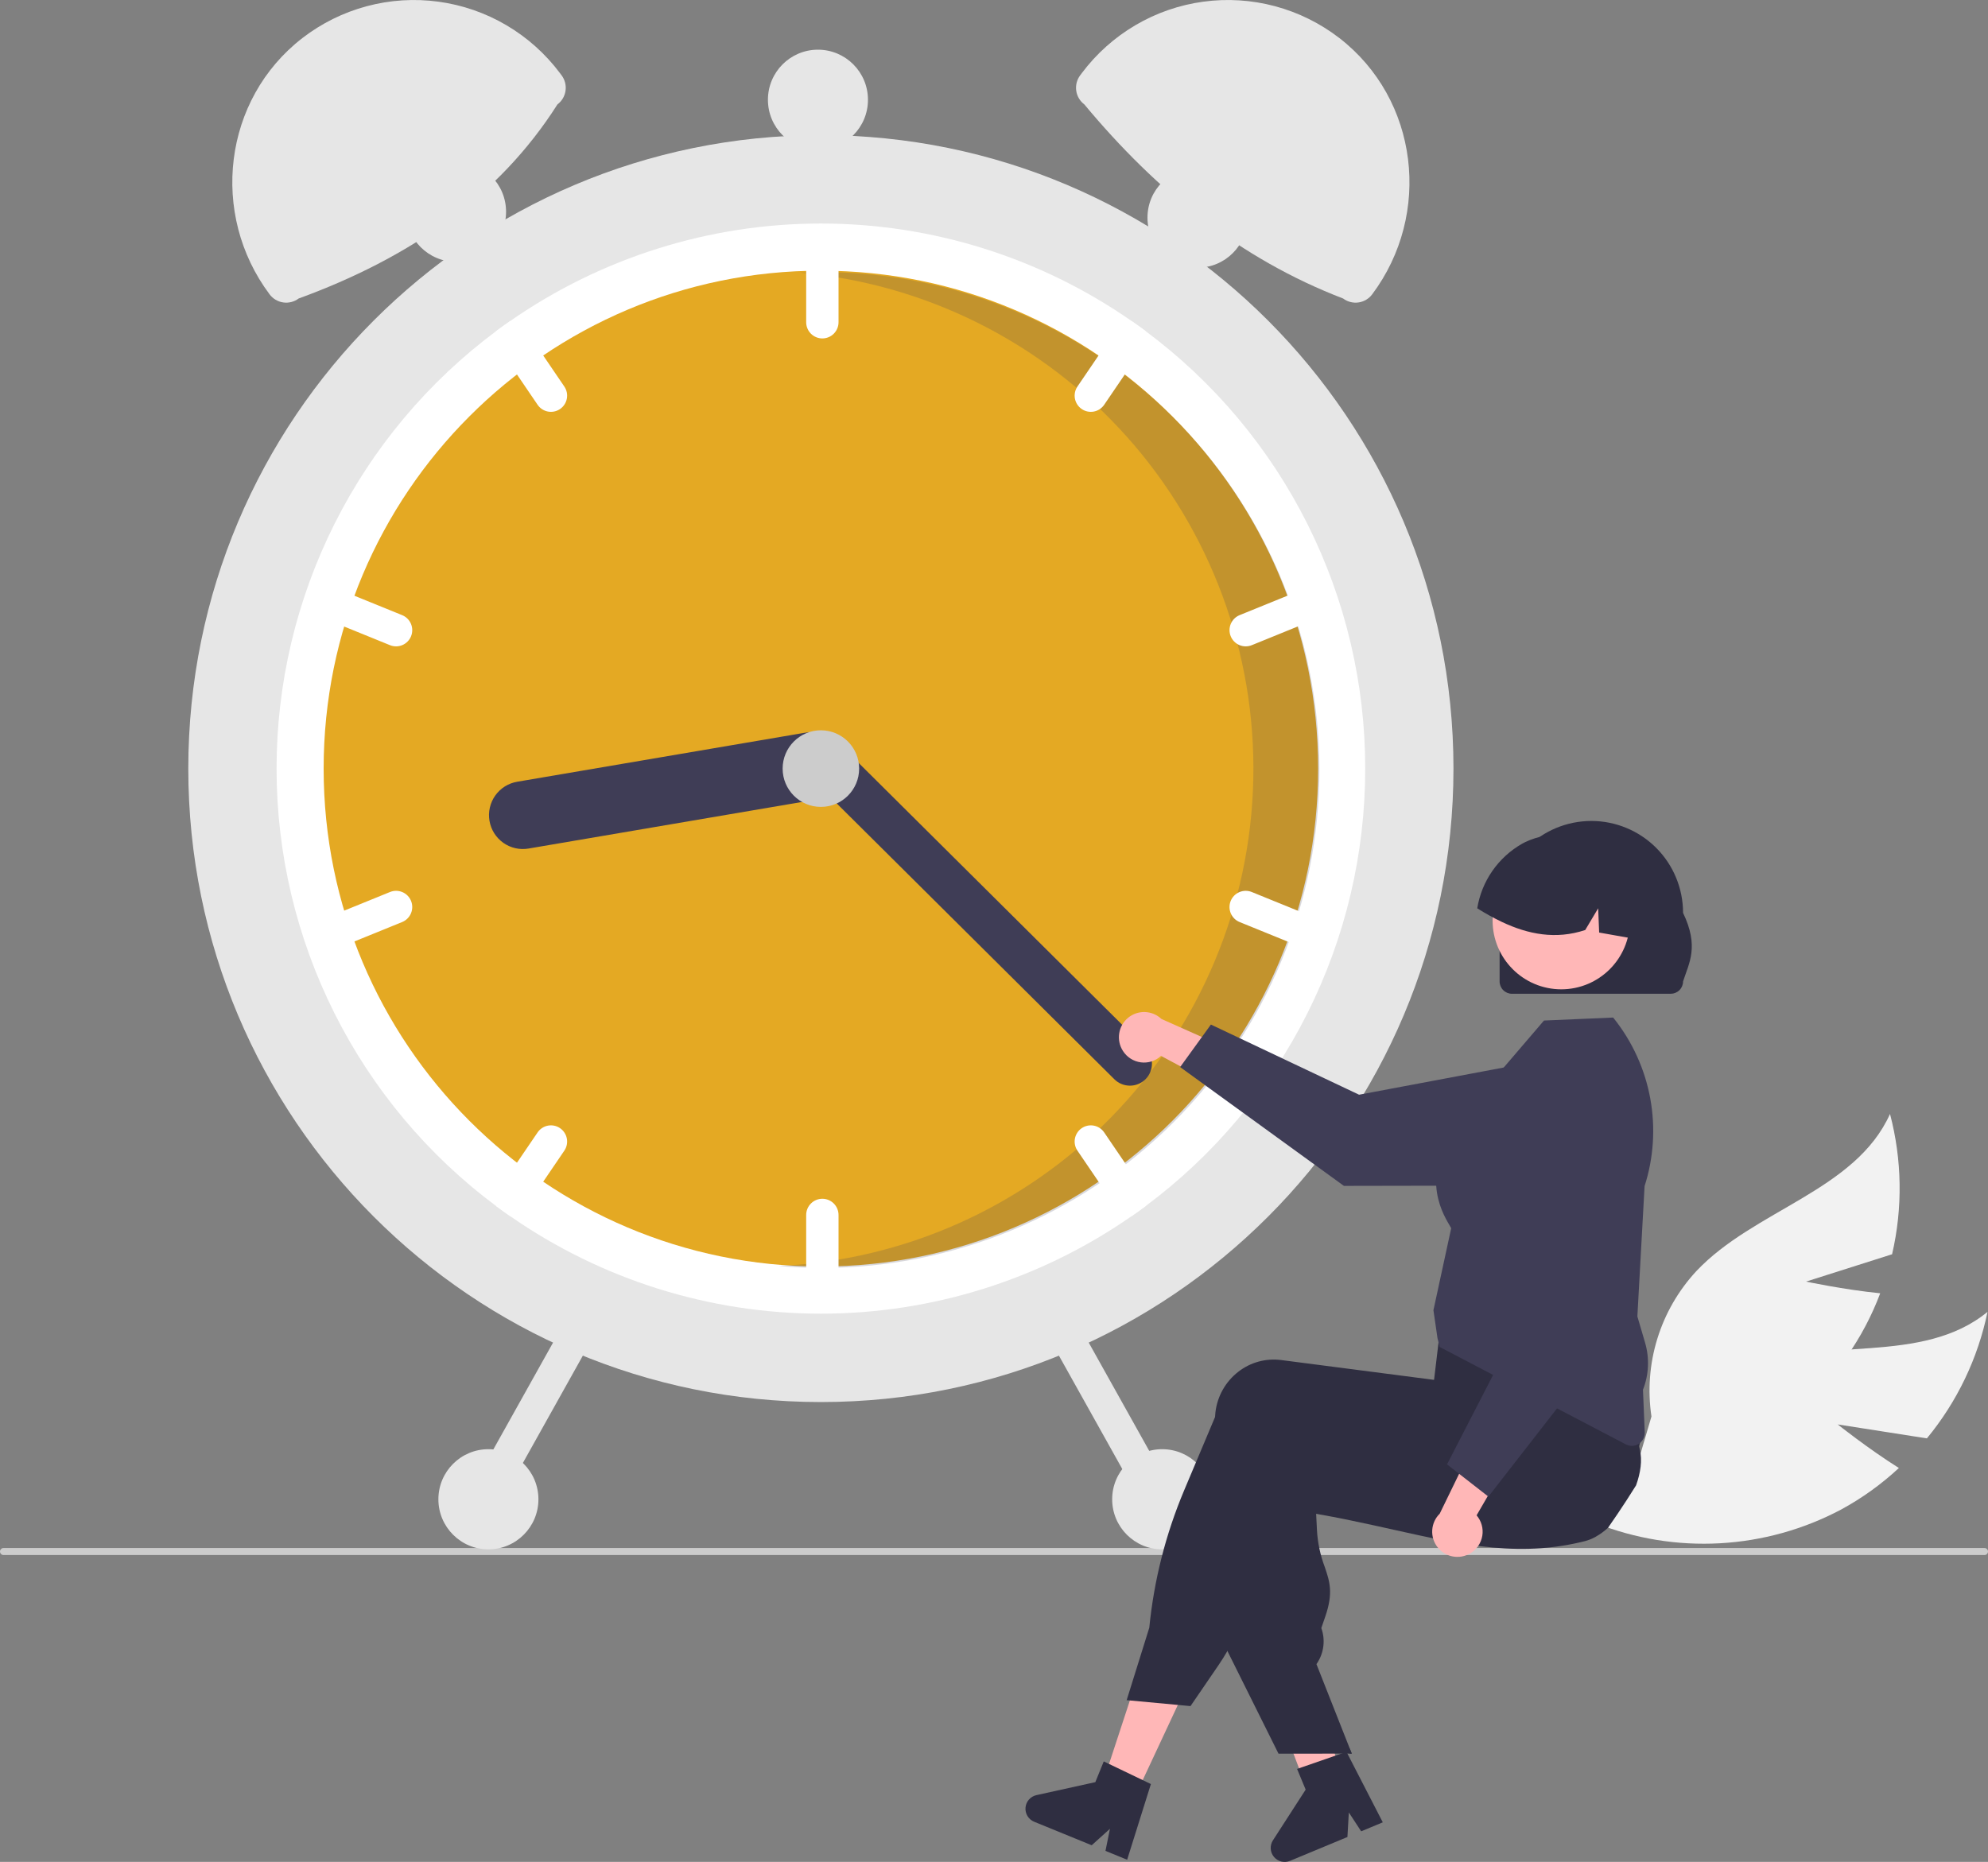 <svg width="253" height="237" viewBox="0 0 253 237" fill="none" xmlns="http://www.w3.org/2000/svg">
<rect x="0" y="0" width="253" height="237" fill="#808080" stroke="none"/>
<g clip-path="url(#clip0_41_383)">
<path d="M233.874 181.312L245.224 183.088C249.066 178.43 251.714 172.902 252.939 166.985C244.64 173.789 232.019 170.173 221.956 173.888C218.826 175.071 216.002 176.944 213.693 179.368C211.384 181.792 209.65 184.706 208.618 187.893L203.071 193.87C208.092 195.861 213.484 196.738 218.876 196.441C224.268 196.143 229.532 194.679 234.304 192.148C236.967 190.702 239.438 188.925 241.658 186.86C237.687 184.356 233.874 181.312 233.874 181.312Z" fill="#F2F2F2"/>
<path d="M229.845 163.131L240.794 159.652C242.159 153.766 242.068 147.635 240.529 141.792C236.131 151.589 223.225 153.991 215.872 161.81C213.597 164.267 211.904 167.205 210.917 170.406C209.93 173.607 209.674 176.99 210.17 180.303L207.867 188.131C213.248 187.67 218.464 186.046 223.158 183.371C227.851 180.697 231.91 177.035 235.055 172.638C236.795 170.154 238.215 167.46 239.283 164.62C234.613 164.153 229.845 163.131 229.845 163.131Z" fill="#F2F2F2"/>
<path d="M253 197.491C253 197.55 252.989 197.608 252.966 197.662C252.944 197.716 252.911 197.765 252.87 197.807C252.828 197.848 252.779 197.881 252.725 197.904C252.671 197.926 252.613 197.937 252.554 197.937H0.446C0.327 197.937 0.214 197.89 0.131 197.806C0.047 197.723 0 197.609 0 197.491C0 197.373 0.047 197.259 0.131 197.175C0.214 197.092 0.327 197.045 0.446 197.045H252.554C252.613 197.044 252.671 197.056 252.725 197.078C252.779 197.101 252.828 197.133 252.87 197.175C252.911 197.216 252.944 197.266 252.966 197.32C252.989 197.374 253 197.432 253 197.491Z" fill="#CCCCCC"/>
<path d="M104.469 178.465C148.931 178.465 184.974 142.365 184.974 97.833C184.974 53.301 148.931 17.201 104.469 17.201C60.007 17.201 23.963 53.301 23.963 97.833C23.963 142.365 60.007 178.465 104.469 178.465Z" fill="#E6E6E6"/>
<path d="M173.741 97.833C173.749 108.659 171.224 119.336 166.368 129.008C161.513 138.681 154.462 147.079 145.781 153.529C145.201 153.964 144.609 154.388 144.014 154.8C132.405 162.882 118.606 167.214 104.469 167.214C90.331 167.214 76.532 162.882 64.924 154.8C64.328 154.388 63.737 153.964 63.156 153.529C54.481 147.073 47.435 138.674 42.58 129.003C37.725 119.332 35.197 108.657 35.197 97.833C35.197 87.008 37.725 76.334 42.58 66.663C47.435 56.992 54.481 48.593 63.156 42.137C63.737 41.702 64.328 41.278 64.924 40.866C76.532 32.784 90.331 28.452 104.469 28.452C118.606 28.452 132.405 32.784 144.014 40.866C144.609 41.278 145.201 41.702 145.781 42.137C154.462 48.587 161.513 56.985 166.368 66.657C171.224 76.33 173.749 87.007 173.741 97.833Z" fill="white"/>
<path d="M104.469 161.213C139.418 161.213 167.75 132.837 167.75 97.833C167.75 62.829 139.418 34.453 104.469 34.453C69.52 34.453 41.188 62.829 41.188 97.833C41.188 132.837 69.52 161.213 104.469 161.213Z" fill="#E4A923"/>
<path opacity="0.2" d="M104.634 34.63C103.675 34.63 102.721 34.655 101.772 34.697C117.766 36.105 132.628 43.549 143.346 55.522C154.065 67.494 159.839 83.1 159.498 99.177C159.157 115.254 152.727 130.601 141.511 142.107C130.295 153.613 115.132 160.419 99.093 161.146C100.919 161.305 102.766 161.39 104.634 161.39C121.417 161.39 137.513 154.713 149.38 142.827C161.248 130.941 167.915 114.82 167.915 98.01C167.915 81.201 161.248 65.08 149.38 53.194C137.513 41.307 121.417 34.63 104.634 34.63Z" fill="#3F3D56"/>
<path d="M104.656 29.952C104.11 29.953 103.587 30.171 103.201 30.557C102.815 30.944 102.598 31.468 102.597 32.015V41.016C102.597 41.563 102.814 42.087 103.2 42.474C103.586 42.861 104.11 43.078 104.656 43.078C105.202 43.078 105.726 42.861 106.112 42.474C106.498 42.087 106.715 41.563 106.715 41.016V32.015C106.714 31.468 106.497 30.944 106.111 30.557C105.725 30.171 105.202 29.953 104.656 29.952Z" fill="white"/>
<path d="M145.781 42.137C145.201 41.702 144.609 41.278 144.014 40.866C143.656 40.842 143.299 40.913 142.978 41.07C142.656 41.227 142.381 41.466 142.179 41.762L137.12 49.199C136.813 49.651 136.697 50.207 136.799 50.744C136.901 51.281 137.212 51.756 137.663 52.064C138.114 52.372 138.669 52.488 139.206 52.386C139.742 52.284 140.217 51.972 140.524 51.52L145.583 44.083C145.775 43.801 145.894 43.475 145.929 43.136C145.963 42.795 145.913 42.452 145.781 42.137Z" fill="white"/>
<path d="M168.764 76.047C168.663 75.797 168.513 75.568 168.323 75.376C168.133 75.183 167.907 75.03 167.658 74.925C167.409 74.82 167.142 74.764 166.872 74.763C166.602 74.761 166.334 74.813 166.083 74.915L157.756 78.301C157.25 78.507 156.847 78.906 156.635 79.41C156.423 79.914 156.419 80.481 156.625 80.988C156.83 81.494 157.228 81.898 157.731 82.111C158.234 82.324 158.8 82.328 159.306 82.123L167.634 78.736C168.139 78.529 168.542 78.13 168.753 77.626C168.965 77.122 168.969 76.554 168.764 76.047Z" fill="white"/>
<path d="M71.817 49.199L66.759 41.762C66.557 41.466 66.282 41.227 65.96 41.07C65.638 40.913 65.281 40.842 64.924 40.866C64.328 41.278 63.737 41.702 63.156 42.137C63.025 42.452 62.974 42.795 63.009 43.136C63.043 43.475 63.162 43.801 63.355 44.083L68.414 51.52C68.721 51.972 69.195 52.284 69.731 52.386C70.268 52.488 70.823 52.372 71.274 52.064C71.726 51.756 72.037 51.281 72.138 50.744C72.24 50.207 72.125 49.651 71.817 49.199Z" fill="white"/>
<path d="M51.182 78.301L42.854 74.915C42.348 74.709 41.781 74.713 41.278 74.926C40.775 75.138 40.377 75.543 40.172 76.049C39.966 76.556 39.97 77.124 40.182 77.628C40.395 78.132 40.798 78.53 41.304 78.736L49.632 82.123C50.137 82.328 50.704 82.324 51.207 82.111C51.709 81.898 52.107 81.494 52.313 80.988C52.518 80.481 52.514 79.914 52.302 79.41C52.09 78.906 51.687 78.507 51.182 78.301Z" fill="white"/>
<path d="M104.656 152.588C104.11 152.588 103.587 152.806 103.201 153.193C102.815 153.579 102.598 154.103 102.597 154.65V163.651C102.597 164.198 102.814 164.723 103.2 165.109C103.586 165.496 104.11 165.714 104.656 165.714C105.202 165.714 105.726 165.496 106.112 165.109C106.498 164.723 106.715 164.198 106.715 163.651V154.65C106.714 154.103 106.497 153.579 106.111 153.193C105.725 152.806 105.202 152.588 104.656 152.588Z" fill="white"/>
<path d="M145.583 151.582L140.524 144.146C140.372 143.922 140.177 143.73 139.951 143.582C139.725 143.433 139.472 143.331 139.206 143.28C138.94 143.23 138.667 143.232 138.403 143.287C138.138 143.343 137.887 143.449 137.663 143.602C137.44 143.754 137.248 143.949 137.1 144.176C136.952 144.402 136.85 144.656 136.799 144.922C136.749 145.188 136.751 145.461 136.806 145.726C136.861 145.992 136.968 146.243 137.12 146.467L142.179 153.904C142.38 154.2 142.656 154.439 142.978 154.596C143.299 154.753 143.656 154.824 144.014 154.8C144.609 154.388 145.201 153.964 145.781 153.529C145.913 153.214 145.963 152.87 145.929 152.53C145.894 152.19 145.775 151.865 145.583 151.582Z" fill="white"/>
<path d="M167.634 116.93L159.306 113.543C158.8 113.337 158.233 113.341 157.73 113.554C157.227 113.767 156.829 114.171 156.623 114.678C156.418 115.184 156.422 115.752 156.634 116.256C156.846 116.76 157.25 117.159 157.756 117.365L166.083 120.751C166.589 120.956 167.156 120.952 167.659 120.739C168.161 120.526 168.559 120.122 168.765 119.616C168.97 119.109 168.966 118.542 168.754 118.038C168.542 117.535 168.139 117.136 167.634 116.93Z" fill="white"/>
<path d="M71.274 143.602C70.823 143.294 70.268 143.178 69.732 143.28C69.195 143.382 68.721 143.694 68.414 144.146L63.355 151.582C63.162 151.865 63.043 152.19 63.009 152.53C62.974 152.87 63.025 153.214 63.156 153.529C63.737 153.964 64.328 154.388 64.924 154.8C65.281 154.824 65.638 154.753 65.96 154.596C66.282 154.439 66.557 154.2 66.759 153.904L71.817 146.467C71.969 146.243 72.076 145.991 72.131 145.726C72.186 145.461 72.189 145.188 72.138 144.922C72.088 144.656 71.986 144.402 71.837 144.176C71.689 143.949 71.498 143.754 71.274 143.602Z" fill="white"/>
<path d="M52.313 114.676C52.211 114.425 52.061 114.197 51.871 114.004C51.681 113.811 51.455 113.658 51.206 113.553C50.957 113.448 50.69 113.393 50.42 113.391C50.15 113.389 49.882 113.441 49.632 113.543L41.304 116.93C40.798 117.136 40.395 117.535 40.183 118.038C39.971 118.542 39.968 119.109 40.173 119.616C40.379 120.122 40.776 120.526 41.279 120.739C41.782 120.952 42.348 120.956 42.854 120.751L51.182 117.365C51.687 117.157 52.09 116.758 52.302 116.254C52.514 115.75 52.518 115.182 52.313 114.676Z" fill="white"/>
<path d="M107.328 96.809C107.518 97.937 107.254 99.094 106.594 100.027C105.933 100.959 104.93 101.591 103.805 101.784L67.26 108.01C66.703 108.105 66.132 108.09 65.581 107.964C65.029 107.838 64.508 107.604 64.047 107.277C63.586 106.949 63.193 106.533 62.892 106.054C62.591 105.574 62.388 105.04 62.293 104.482C62.198 103.924 62.214 103.352 62.34 102.8C62.465 102.248 62.699 101.726 63.026 101.264C63.353 100.802 63.768 100.409 64.246 100.107C64.725 99.806 65.258 99.602 65.816 99.507L102.361 93.281C103.487 93.09 104.642 93.355 105.573 94.016C106.504 94.678 107.135 95.682 107.328 96.809Z" fill="#3F3D56"/>
<path d="M145.791 137.362C145.266 137.891 144.553 138.189 143.808 138.192C143.064 138.195 142.348 137.902 141.819 137.378L102.479 98.285C101.951 97.759 101.653 97.045 101.651 96.3C101.648 95.554 101.941 94.838 102.465 94.309C102.99 93.779 103.702 93.48 104.446 93.477C105.191 93.474 105.906 93.767 106.435 94.291L145.775 133.384C146.303 133.91 146.601 134.624 146.604 135.37C146.607 136.116 146.315 136.832 145.791 137.362Z" fill="#3F3D56"/>
<path d="M104.469 102.708C107.157 102.708 109.337 100.526 109.337 97.833C109.337 95.14 107.157 92.957 104.469 92.957C101.78 92.957 99.601 95.14 99.601 97.833C99.601 100.526 101.78 102.708 104.469 102.708Z" fill="#CCCCCC"/>
<path d="M70.94 13.293C63.468 25.059 52.067 32.867 38.007 37.996C37.73 38.205 37.413 38.356 37.077 38.442C36.741 38.528 36.391 38.547 36.047 38.498C35.704 38.449 35.373 38.332 35.075 38.154C34.776 37.977 34.515 37.743 34.307 37.464C26.67 27.251 28.395 12.655 38.474 4.851C40.911 2.968 43.697 1.588 46.671 0.791C49.644 -0.005 52.746 -0.201 55.796 0.213C58.846 0.627 61.784 1.644 64.439 3.205C67.093 4.766 69.412 6.839 71.26 9.305L71.471 9.587C71.679 9.865 71.83 10.182 71.916 10.519C72.002 10.855 72.021 11.206 71.972 11.55C71.922 11.894 71.806 12.225 71.629 12.524C71.452 12.823 71.217 13.085 70.94 13.293Z" fill="#E6E6E6"/>
<path d="M137.678 9.305C139.526 6.839 141.844 4.766 144.499 3.205C147.153 1.644 150.091 0.627 153.141 0.213C156.191 -0.201 159.293 -0.005 162.267 0.791C165.24 1.588 168.027 2.968 170.463 4.851C180.543 12.655 182.267 27.251 174.63 37.464C174.422 37.743 174.161 37.977 173.863 38.154C173.564 38.332 173.234 38.449 172.89 38.498C172.547 38.547 172.197 38.528 171.86 38.442C171.524 38.356 171.208 38.205 170.93 37.996C157.878 32.991 147.175 24.33 137.998 13.293C137.437 12.872 137.066 12.245 136.966 11.55C136.866 10.855 137.047 10.149 137.467 9.587L137.678 9.305Z" fill="#E6E6E6"/>
<path d="M134.403 167.689C133.927 167.957 133.577 168.403 133.428 168.929C133.28 169.455 133.346 170.019 133.612 170.497L145.497 191.769C145.764 192.247 146.209 192.598 146.735 192.747C147.26 192.895 147.823 192.829 148.3 192.562C148.776 192.295 149.127 191.849 149.276 191.323C149.424 190.796 149.358 190.232 149.091 189.755L137.206 168.482C136.938 168.005 136.493 167.654 135.968 167.506C135.443 167.357 134.88 167.423 134.403 167.689Z" fill="#E6E6E6"/>
<path d="M71.732 168.482L59.846 189.755C59.58 190.232 59.513 190.796 59.662 191.323C59.81 191.849 60.161 192.295 60.638 192.562C61.114 192.829 61.677 192.895 62.203 192.747C62.729 192.598 63.174 192.247 63.441 191.769L75.326 170.497C75.458 170.26 75.543 170 75.574 169.731C75.606 169.462 75.585 169.189 75.511 168.929C75.438 168.668 75.314 168.424 75.146 168.212C74.978 167.999 74.771 167.821 74.535 167.689C74.299 167.557 74.039 167.472 73.77 167.441C73.502 167.409 73.23 167.43 72.969 167.504C72.709 167.578 72.466 167.702 72.253 167.87C72.041 168.038 71.864 168.246 71.732 168.482Z" fill="#E6E6E6"/>
<path d="M147.904 197.216C151.42 197.216 154.27 194.362 154.27 190.841C154.27 187.32 151.42 184.465 147.904 184.465C144.389 184.465 141.539 187.32 141.539 190.841C141.539 194.362 144.389 197.216 147.904 197.216Z" fill="#E6E6E6"/>
<path d="M152.398 34.078C155.913 34.078 158.763 31.223 158.763 27.702C158.763 24.181 155.913 21.326 152.398 21.326C148.882 21.326 146.032 24.181 146.032 27.702C146.032 31.223 148.882 34.078 152.398 34.078Z" fill="#E6E6E6"/>
<path d="M104.094 19.076C107.61 19.076 110.46 16.222 110.46 12.701C110.46 9.18 107.61 6.325 104.094 6.325C100.579 6.325 97.729 9.18 97.729 12.701C97.729 16.222 100.579 19.076 104.094 19.076Z" fill="#E6E6E6"/>
<path d="M58.038 33.328C61.553 33.328 64.403 30.473 64.403 26.952C64.403 23.431 61.553 20.576 58.038 20.576C54.522 20.576 51.672 23.431 51.672 26.952C51.672 30.473 54.522 33.328 58.038 33.328Z" fill="#E6E6E6"/>
<path d="M62.157 197.216C65.672 197.216 68.522 194.362 68.522 190.841C68.522 187.32 65.672 184.465 62.157 184.465C58.641 184.465 55.791 187.32 55.791 190.841C55.791 194.362 58.641 197.216 62.157 197.216Z" fill="#E6E6E6"/>
<path d="M142.911 133.776C143.162 134.17 143.496 134.503 143.89 134.754C144.283 135.004 144.727 135.165 145.189 135.225C145.651 135.285 146.121 135.242 146.565 135.101C147.01 134.959 147.417 134.722 147.76 134.405L157.749 139.766L157.213 133.892L147.81 129.702C147.241 129.161 146.493 128.847 145.709 128.821C144.924 128.795 144.158 129.058 143.554 129.56C142.95 130.062 142.551 130.769 142.432 131.546C142.314 132.323 142.484 133.116 142.911 133.776Z" fill="#FFB7B7"/>
<path d="M150.189 135.826L154.103 130.414L172.96 139.343L196.425 134.933C197.585 134.715 198.779 134.755 199.921 135.052C201.064 135.348 202.127 135.892 203.036 136.646C203.945 137.4 204.677 138.345 205.18 139.414C205.683 140.483 205.945 141.65 205.947 142.832C205.949 144.967 205.105 147.015 203.601 148.528C202.096 150.04 200.054 150.893 197.923 150.899L171.032 150.949L150.189 135.826Z" fill="#3F3D56"/>
<path d="M144.16 229.294L140.2 227.397L145.64 210.818L151.485 213.618L144.16 229.294Z" fill="#FFB7B7"/>
<path d="M170.71 226.621C170.422 226.802 170.134 226.979 169.844 227.157C169.265 227.513 168.68 227.862 168.095 228.206C167.801 228.378 167.505 228.55 167.211 228.719V228.728L167.194 228.731L167.188 228.733L166.74 228.844L166.097 227.143L165.8 226.359L165.381 225.249L164.613 223.218L160.57 212.526L166.856 210.973L167.092 211.937H167.095L167.211 212.415L169.407 221.336L169.855 223.16L169.87 223.215L170.14 224.305L170.373 225.249L170.632 226.304L170.71 226.621Z" fill="#FFB7B7"/>
<path d="M208.21 189.071C207.812 189.712 207.405 190.35 206.994 190.982C206.232 192.159 205.45 193.319 204.647 194.461C204.647 194.464 204.644 194.464 204.641 194.467C204.173 194.901 203.655 195.28 203.099 195.594C203.076 195.612 203.05 195.624 203.027 195.638C202.617 195.865 202.181 196.04 201.729 196.16C201.566 196.2 201.401 196.241 201.238 196.282C200.65 196.422 200.068 196.541 199.489 196.646C198.46 196.83 197.441 196.961 196.429 197.042C196.348 197.051 196.266 197.057 196.185 197.063C192.022 197.369 187.97 196.876 183.74 196.069C181.652 195.673 179.519 195.198 177.312 194.706C176.59 194.543 175.866 194.382 175.133 194.222C175.077 194.211 175.019 194.196 174.961 194.184C173.914 193.954 172.849 193.727 171.758 193.503C170.385 193.22 168.969 192.946 167.497 192.687L167.601 194.764C167.689 196.362 168.02 197.937 168.585 199.434C169.213 201.276 169.71 202.733 168.66 205.766L168.154 207.234C168.417 207.963 168.507 208.743 168.417 209.513C168.328 210.283 168.062 211.022 167.639 211.671L167.537 211.826L171.758 222.521L172.032 223.215H169.87L167.212 223.218H162.706L156.204 210.153L155.893 209.53V209.498L156.565 184.392C156.574 184.171 156.591 183.946 156.62 183.725C156.739 182.718 157.056 181.745 157.554 180.863C158.052 179.98 158.72 179.206 159.52 178.585C160.287 177.985 161.165 177.544 162.103 177.287C163.042 177.03 164.022 176.962 164.986 177.088L167.212 177.376L171.758 177.965L174.961 178.381L175.025 178.39L184.47 179.614L185.148 176.846L185.273 176.799L189.25 175.34L203.003 170.291L203.038 170.279L203.943 169.947L204.051 170.122C204.083 170.174 204.115 170.226 204.144 170.279C205.038 171.884 205.766 173.577 206.317 175.331C207.243 178.196 208.005 181.111 208.6 184.063C208.626 184.191 208.65 184.308 208.67 184.412L208.679 184.444C208.687 184.494 208.693 184.526 208.696 184.535C209.013 185.857 208.792 187.472 208.21 189.071Z" fill="#2F2E41"/>
<path d="M208.791 179.819C208.747 179.632 208.692 179.443 208.634 179.259C208.172 177.869 207.634 176.506 207.022 175.175C206.336 173.66 205.513 172.037 204.532 170.28C204.058 169.429 203.548 168.544 203.002 167.626C202.729 167.165 202.445 166.696 202.15 166.219C202.138 166.197 202.126 166.175 202.112 166.154L202.028 166.015L188.42 167.838L183.352 168.517L183.05 171.046L182.977 171.673C182.974 171.673 182.974 171.673 182.977 171.676L182.773 173.383V173.386L182.503 175.641L182.479 175.638L174.96 174.662L167.21 173.657L163.048 173.118C162.083 172.992 161.103 173.059 160.165 173.317C159.226 173.574 158.348 174.015 157.582 174.615C156.782 175.236 156.114 176.011 155.616 176.893C155.118 177.775 154.8 178.748 154.682 179.755C154.655 179.959 154.638 180.168 154.629 180.375L150.702 189.696C148.352 195.27 146.856 201.167 146.263 207.188L143.383 216.41L143.793 216.448L149.896 217.016L151.508 217.167L155.057 211.978C155.461 211.387 155.845 210.778 156.203 210.154C156.792 209.136 157.316 208.081 157.771 206.996L165.448 188.699C166.041 188.801 166.629 188.898 167.21 188.991C169.901 189.428 172.484 189.784 174.96 190.06C183.009 190.96 189.979 191.03 196.184 190.267C197.926 190.054 199.61 189.774 201.236 189.428C201.833 189.302 202.421 189.167 203.002 189.023C203.139 188.991 203.273 188.959 203.406 188.924C204.609 188.613 205.714 188.006 206.621 187.157C207.528 186.308 208.208 185.244 208.599 184.064C209.065 182.696 209.132 181.223 208.791 179.819Z" fill="#2F2E41"/>
<path d="M145.425 226.587L141.14 224.53L140.468 224.206L139.395 226.846L131.902 228.498C131.531 228.579 131.196 228.777 130.946 229.063C130.696 229.348 130.543 229.706 130.511 230.085C130.478 230.463 130.568 230.842 130.765 231.167C130.963 231.491 131.259 231.743 131.611 231.886L138.933 234.879L141.257 232.784L140.687 235.595L143.444 236.723L146.467 227.088L145.425 226.587Z" fill="#2F2E41"/>
<path d="M171.758 222.521L172.032 223.215H171.758V222.521Z" fill="#2F2E41"/>
<path d="M170.266 223.363L165.776 224.921L165.072 225.165L166.163 227.797L161.999 234.251C161.793 234.57 161.694 234.947 161.717 235.326C161.74 235.705 161.883 236.067 162.126 236.359C162.369 236.651 162.698 236.858 163.066 236.948C163.435 237.039 163.822 237.01 164.173 236.864L171.478 233.83L171.657 230.704L173.228 233.104L175.979 231.961L171.358 222.985L170.266 223.363Z" fill="#2F2E41"/>
<path d="M207.671 184.04C207.405 184.04 207.142 183.974 206.906 183.85L183.213 171.45L182.94 170.328L182.424 166.776L182.431 166.742L184.684 156.338C184.643 156.248 184.557 156.102 184.459 155.936C183.453 154.229 180.392 149.034 186.234 141.88L196.492 129.902L205.297 129.522L205.397 129.649C207.751 132.609 209.339 136.105 210.019 139.827C210.699 143.549 210.45 147.381 209.295 150.984L208.378 167.567L209.361 170.916C209.936 172.884 209.841 174.987 209.091 176.895L209.317 182.318C209.325 182.54 209.289 182.762 209.211 182.97C209.132 183.178 209.012 183.368 208.859 183.529C208.705 183.689 208.521 183.818 208.317 183.905C208.113 183.993 207.893 184.039 207.671 184.04Z" fill="#3F3D56"/>
<path d="M187.12 197.716C187.521 197.478 187.865 197.156 188.129 196.77C188.392 196.385 188.568 195.947 188.644 195.486C188.72 195.025 188.694 194.554 188.568 194.104C188.442 193.654 188.22 193.238 187.916 192.884L193.612 183.072L187.733 183.404L183.225 192.67C182.665 193.221 182.326 193.959 182.272 194.743C182.219 195.527 182.455 196.304 182.935 196.926C183.415 197.548 184.106 197.972 184.877 198.117C185.648 198.263 186.446 198.12 187.12 197.716Z" fill="#FFB7B7"/>
<path d="M189.418 190.502L184.154 186.396L193.719 167.831L190.135 144.19C189.958 143.022 190.04 141.828 190.375 140.695C190.71 139.562 191.29 138.516 192.074 137.633C192.858 136.749 193.827 136.049 194.911 135.583C195.995 135.116 197.169 134.895 198.348 134.934C200.479 135.006 202.493 135.922 203.95 137.481C205.407 139.039 206.187 141.113 206.119 143.247L205.233 170.166L189.418 190.502Z" fill="#3F3D56"/>
<path d="M190.845 124.925V116.199C190.843 113.098 192.071 110.123 194.259 107.929C196.447 105.735 199.416 104.501 202.512 104.499C205.608 104.497 208.578 105.727 210.769 107.918C212.959 110.11 214.191 113.083 214.193 116.184V116.199C216.251 120.493 214.964 122.535 214.193 124.925C214.193 125.341 214.027 125.74 213.733 126.034C213.44 126.328 213.041 126.494 212.626 126.495H192.413C191.998 126.494 191.599 126.328 191.305 126.034C191.011 125.74 190.846 125.341 190.845 124.925Z" fill="#2F2E41"/>
<path d="M198.692 125.927C203.518 125.927 207.43 122.009 207.43 117.175C207.43 112.342 203.518 108.423 198.692 108.423C193.865 108.423 189.953 112.342 189.953 117.175C189.953 122.009 193.865 125.927 198.692 125.927Z" fill="#FFB7B7"/>
<path d="M207.837 119.47C207.757 119.457 207.678 119.441 207.599 119.428C206.236 119.186 204.873 118.948 203.514 118.702L203.389 115.616L201.742 118.38C197.987 119.628 194.473 118.923 191.167 117.366C190.077 116.847 189.019 116.263 187.999 115.616C188.277 113.91 188.932 112.287 189.916 110.867C190.901 109.447 192.19 108.265 193.689 107.408C193.814 107.337 193.935 107.275 194.06 107.212L194.062 107.212L194.063 107.211L194.064 107.21L194.064 107.208C194.277 107.108 194.494 107.012 194.71 106.924C196.407 106.26 198.258 106.092 200.046 106.439C201.835 106.786 203.488 107.635 204.815 108.886C207.482 111.437 208.683 115.65 207.837 119.47Z" fill="#2F2E41"/>
</g>
<defs>
<clipPath id="clip0_41_383">
<rect width="253" height="237" fill="white"/>
</clipPath>
</defs>
</svg>
